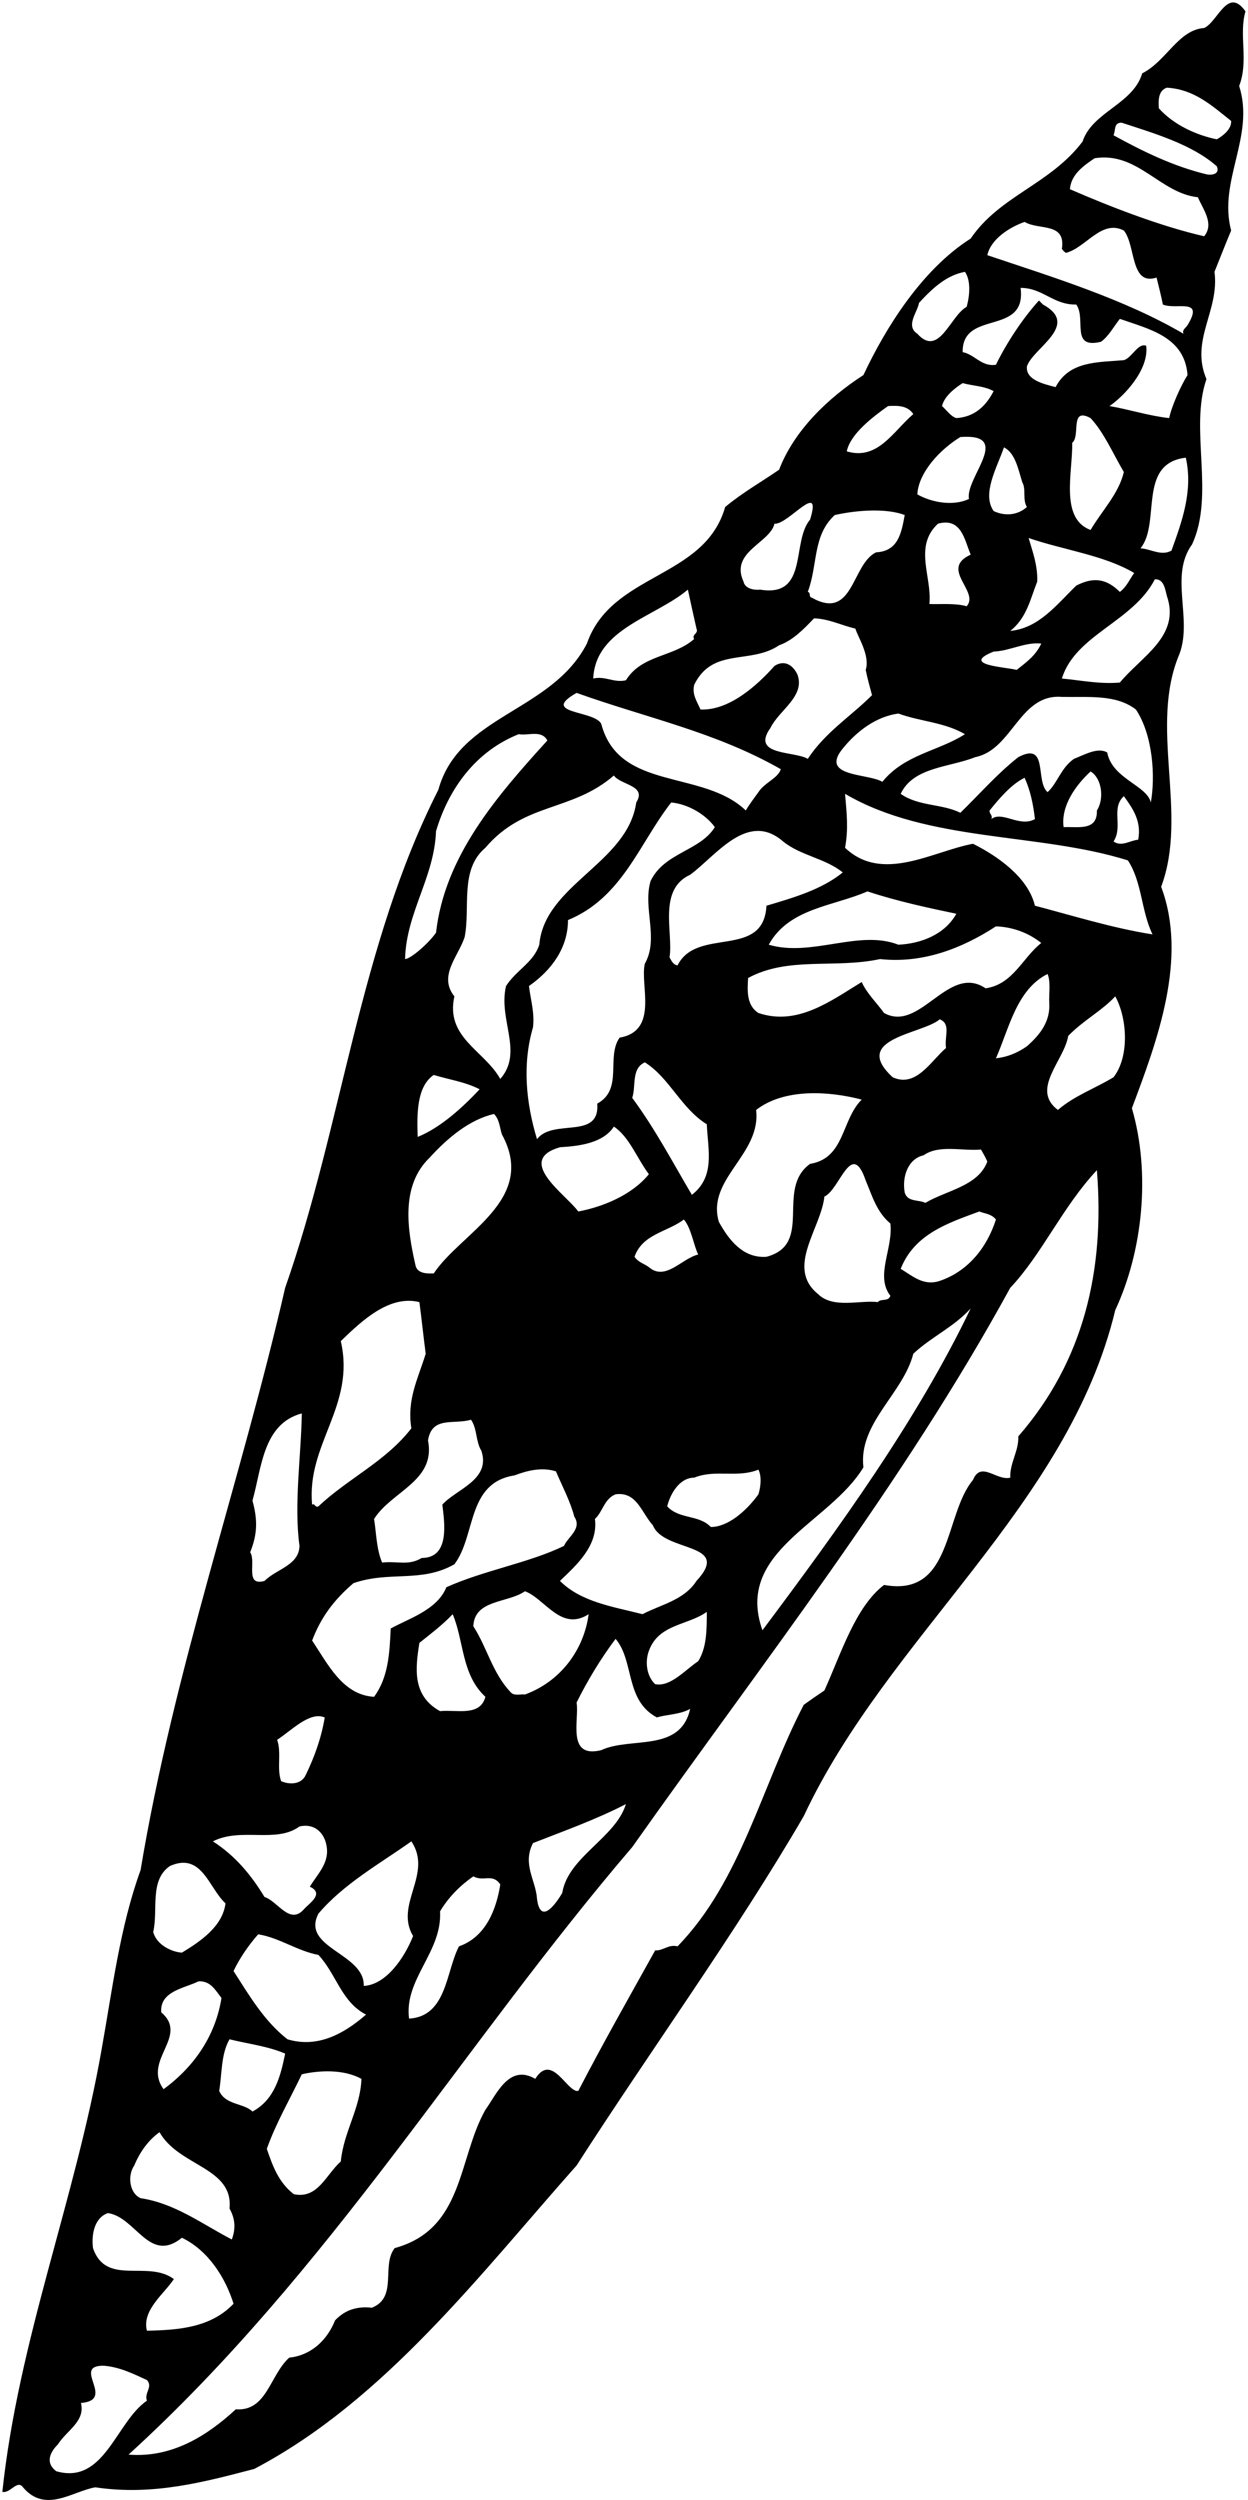 <?xml version="1.0" encoding="UTF-8"?>
<svg xmlns="http://www.w3.org/2000/svg" xmlns:xlink="http://www.w3.org/1999/xlink" width="326pt" height="653pt" viewBox="0 0 326 653" version="1.1">
<g id="surface1">
<path style=" stroke:none;fill-rule:nonzero;fill:rgb(0%,0%,0%);fill-opacity:1;" d="M 325.34 2.973 C 320.695 -3.621 318.148 5.672 314.551 7.316 C 307.809 7.77 304.66 16.008 298.367 19.156 C 295.969 27.246 285.328 29.195 282.781 36.988 C 274.242 48.227 261.203 51.074 253.562 62.312 C 240.824 70.406 231.383 85.539 225.539 97.977 C 216.246 103.973 207.406 112.512 203.512 122.703 C 198.715 126 193.922 128.695 189.426 132.441 C 184.031 151.324 159.754 149.527 153.312 168.109 C 144.02 186.09 119.895 186.688 114.5 206.32 C 93.82 247.078 89.473 293.684 74.488 336.391 C 62.949 386.738 45.418 436.191 36.727 488.488 C 31.332 503.324 29.383 519.508 26.535 535.391 C 19.645 574.652 4.809 611.215 0.613 650.926 C 2.711 651.375 4.508 647.629 6.008 649.727 C 11.852 656.621 18.895 650.777 24.891 649.727 C 39.875 651.977 53.211 648.379 66.398 644.934 C 100.414 627.102 125.59 593.836 150.613 565.66 C 170.242 535.094 192.273 504.82 209.953 474.402 C 231.98 427.352 279.035 393.484 291.324 342.234 C 298.516 326.801 300.613 306.422 295.668 289.488 C 302.262 271.953 310.355 250.375 303.312 231.645 C 310.504 212.465 300.016 189.836 308.105 170.805 C 311.555 161.516 305.41 150.426 311.402 142.184 C 317.398 129.145 310.652 112.062 315.148 99.027 C 310.805 88.836 318.598 81.195 317.246 71.004 C 318.746 67.258 320.094 63.812 321.594 60.215 C 318.148 47.18 327.887 35.641 323.691 22.453 C 326.238 15.859 323.539 9.117 325.34 2.973 Z M 266.598 75.199 C 272.441 75.199 275.141 79.695 281.133 79.547 C 283.832 83.293 279.484 91.234 287.578 89.285 C 289.523 87.938 290.875 85.391 292.523 83.293 C 300.164 85.988 309.453 87.938 310.203 97.977 C 308.406 100.824 306.008 106.219 305.41 109.215 C 300.016 108.617 295.07 106.969 289.824 106.07 C 293.57 103.523 300.164 96.629 299.414 90.336 C 297.316 89.438 295.668 93.48 293.57 94.082 C 286.828 94.68 279.336 94.23 275.738 101.125 C 272.293 100.227 267.945 99.176 268.246 95.73 C 269.746 90.934 282.332 84.941 272.441 79.547 C 272.145 79.246 271.844 78.945 271.395 78.496 C 267.047 83.293 262.852 89.734 260.156 95.281 C 256.406 95.879 254.609 92.582 251.465 91.984 C 251.312 80.746 268.246 87.938 266.598 75.199 Z M 252.512 158.367 C 249.516 157.469 245.02 157.918 242.773 157.77 C 243.52 150.727 238.574 142.781 245.02 136.789 C 251.164 135.141 251.914 140.984 253.562 144.883 C 245.32 148.629 255.961 154.473 252.512 158.367 Z M 274.09 261.914 C 274.391 266.711 271.844 270.156 268.246 273.305 C 265.699 275.102 263.004 276.148 260.156 276.449 C 263.602 268.656 265.551 258.469 273.641 254.422 C 274.539 256.52 273.941 259.965 274.09 261.914 Z M 257.457 258.168 C 247.719 251.574 240.375 269.855 230.934 264.613 C 228.984 261.914 226.438 259.516 225.09 256.52 C 216.996 261.465 208.305 268.059 198.117 264.613 C 194.82 262.516 195.27 258.316 195.418 255.473 C 205.91 249.777 218.047 253.074 229.887 250.527 C 240.973 251.727 251.164 247.828 260.156 241.984 C 264.648 242.133 268.848 243.781 271.992 246.328 C 267.047 250.227 264.648 257.117 257.457 258.168 Z M 42.121 525.652 C 41.672 520.105 48.266 519.359 51.863 517.559 C 55.008 517.41 56.207 519.809 57.855 521.906 C 56.355 531.348 51.113 539.59 42.723 545.73 C 37.176 538.09 49.465 531.945 42.121 525.652 Z M 59.953 532.695 C 64.75 533.895 69.992 534.492 74.488 536.441 C 73.289 542.285 71.793 548.43 65.949 551.574 C 63.699 549.328 58.906 549.926 57.258 546.18 C 58.008 541.688 57.707 536.59 59.953 532.695 Z M 78.836 541.836 C 83.48 540.785 89.773 540.488 94.418 543.035 C 94.121 550.828 89.773 556.82 89.023 564.613 C 85.129 568.059 83.031 574.504 76.738 573.156 C 72.691 570.008 71.191 565.66 69.695 561.316 C 72.094 554.574 75.688 548.43 78.836 541.836 Z M 75.09 532.695 C 68.945 527.898 65.047 521.156 61.004 514.863 C 62.652 511.414 65.047 507.969 67.445 505.273 C 72.992 506.172 77.637 509.617 83.18 510.664 C 87.828 515.613 89.176 522.953 95.617 526.25 C 89.926 531.195 83.031 535.094 75.09 532.695 Z M 95.02 518.758 C 95.32 510.219 78.535 508.867 83.18 499.879 C 89.773 492.086 99.215 486.84 107.457 480.996 C 113.152 489.535 102.961 497.48 107.906 505.723 C 105.66 511.414 100.863 518.461 95.02 518.758 Z M 72.391 454.473 C 76.289 451.926 80.934 446.98 84.828 448.629 C 83.93 454.023 82.133 458.969 79.883 463.613 C 78.684 466.312 75.391 466.16 73.441 465.262 C 72.242 462.113 73.59 457.77 72.391 454.473 Z M 81.531 428.547 C 83.781 422.555 87.227 417.91 92.32 413.562 C 101.762 410.266 110.004 413.562 118.695 408.617 C 124.391 401.125 121.844 387.34 134.43 385.391 C 137.578 384.191 141.473 383.145 145.219 384.344 C 146.867 388.238 148.965 392.137 150.016 396.18 C 152.113 399.328 148.367 401.426 147.316 403.824 C 138.027 408.316 126.637 410.117 116.598 414.613 C 114.199 420.605 106.559 422.855 102.062 425.402 C 101.762 431.844 101.465 438.141 97.715 443.234 C 89.473 442.785 85.578 434.543 81.531 428.547 Z M 111.801 376.25 C 112.852 369.809 118.547 372.203 123.039 370.855 C 124.688 373.254 124.238 376.551 125.738 378.949 C 128.285 386.59 119.145 388.988 115.547 393.035 C 116.148 397.98 117.496 406.969 110.152 406.969 C 106.707 409.066 103.859 407.719 99.812 408.168 C 98.316 404.57 98.316 400.527 97.715 396.781 C 102.363 389.438 113.898 386.891 111.801 376.25 Z M 178.637 318.559 C 180.586 320.805 181.184 325.301 182.383 327.699 C 178.035 328.746 173.84 334.742 169.496 330.996 C 168.297 330.098 166.797 329.797 165.746 328.297 C 167.848 322.305 174.289 321.855 178.637 318.559 Z M 151.062 316.461 C 147.766 311.965 134.43 303.121 146.27 299.676 C 151.664 299.379 157.656 298.477 160.355 294.281 C 164.398 296.98 166.348 302.523 169.496 306.719 C 165.148 312.113 157.508 315.262 151.062 316.461 Z M 180.734 312.113 C 175.938 304.023 171.145 294.883 165.148 286.789 C 166.199 283.645 164.848 279.148 168.445 277.5 C 174.891 281.547 177.887 289.488 184.629 293.684 C 184.93 300.426 186.879 307.32 180.734 312.113 Z M 169.945 230.145 C 167.848 237.188 172.191 245.133 168.445 251.727 C 167.098 257.27 172.191 269.258 161.852 271.055 C 158.258 276.148 162.902 284.543 156.008 288.289 C 156.758 297.879 144.469 292.035 140.273 297.578 C 137.426 288.137 136.379 278.098 139.227 268.359 C 139.676 264.461 138.625 261.316 138.176 257.57 C 144.172 253.371 148.367 247.527 148.367 240.336 C 162.602 234.492 167.098 220.105 175.34 209.617 C 179.836 210.066 184.328 212.762 186.727 216.059 C 182.832 222.355 173.539 222.652 169.945 230.145 Z M 166.199 209.617 C 163.949 225.5 142.223 231.047 140.871 246.777 C 139.375 251.426 134.879 253.371 132.184 257.57 C 130.086 266.41 136.828 274.801 130.684 281.844 C 126.488 274.352 116.297 271.055 118.695 260.266 C 114.352 254.871 119.895 249.629 121.395 244.684 C 122.891 236.891 120.043 227.148 126.789 221.453 C 136.977 209.465 149.266 212.164 160.355 202.574 C 162.152 205.121 169.047 205.121 166.199 209.617 Z M 125.289 284.543 C 120.941 289.188 115.098 294.582 109.105 296.98 C 108.953 291.586 108.656 283.941 113.301 280.797 C 117.195 281.992 121.543 282.594 125.289 284.543 Z M 112.254 302.375 C 116.898 297.277 122.59 292.484 129.035 290.984 C 130.535 292.484 130.535 294.73 131.133 296.379 C 140.426 313.465 120.344 322.004 113.301 332.645 C 112.102 332.645 108.953 332.945 108.504 330.395 C 106.406 321.105 104.609 309.719 112.254 302.375 Z M 118.246 421.656 C 121.242 428.699 120.492 437.391 126.789 443.234 C 125.438 448.48 119.297 446.531 114.949 446.98 C 107.605 442.934 108.504 435.742 109.555 429.148 C 112.551 426.75 115.547 424.504 118.246 421.656 Z M 114.949 499.277 C 117.195 495.531 120.195 492.535 123.641 490.137 C 126.34 491.637 128.586 489.238 130.684 492.234 C 129.633 498.977 126.789 506.02 119.895 508.418 C 116.449 515.012 116.746 526.699 106.855 527.301 C 105.508 516.961 115.547 509.918 114.949 499.277 Z M 123.641 424.801 C 123.941 417.758 132.633 418.809 137.129 415.66 C 142.371 417.609 146.566 426.301 153.762 421.656 C 152.562 430.797 146.566 439.188 137.129 442.633 C 135.93 442.484 134.281 443.086 133.383 442.035 C 128.586 436.941 127.238 430.348 123.641 424.801 Z M 139.227 481.445 C 146.867 478.449 155.711 475.301 163.5 471.258 C 160.805 480.098 148.367 485.043 146.867 494.484 C 145.367 497.031 141.172 503.176 140.273 495.98 C 139.973 491.188 136.379 486.988 139.227 481.445 Z M 157.059 457.172 C 147.914 459.418 151.363 449.227 150.613 444.73 C 153.461 439.039 156.758 433.492 160.805 428.098 C 165.746 433.941 163.199 444.133 171.594 448.629 C 173.84 447.879 177.738 447.879 180.285 446.379 C 177.738 457.918 164.699 453.574 157.059 457.172 Z M 171.145 439.938 C 168.895 437.84 168.445 434.094 169.496 431.246 C 172.043 424.203 179.535 424.652 184.629 421.055 C 184.629 425.699 184.629 430.348 182.383 433.941 C 178.785 436.34 175.188 440.688 171.145 439.938 Z M 181.934 412.965 C 178.637 418.059 172.641 419.109 167.848 421.656 C 160.203 419.707 151.812 418.508 146.27 412.965 C 150.465 408.918 156.309 403.824 155.41 396.781 C 157.508 394.832 157.809 391.535 160.805 390.336 C 166.348 389.586 167.547 395.133 170.543 398.43 C 173.391 405.621 191.371 402.773 181.934 412.965 Z M 174.289 393.484 C 175.039 390.336 177.438 385.992 181.332 385.992 C 186.879 383.742 192.57 386.141 198.117 383.895 C 199.016 385.691 198.715 388.387 198.117 390.336 C 194.969 394.684 190.176 398.879 185.68 398.879 C 182.531 395.582 177.438 396.93 174.289 393.484 Z M 197.516 289.938 C 204.859 284.242 216.547 284.992 225.09 287.238 C 219.695 292.633 220.742 302.523 211.602 304.023 C 202.461 310.617 212.652 325.004 200.215 328.297 C 194.07 328.746 190.324 323.805 187.777 319.156 C 184.48 307.918 198.867 301.625 197.516 289.938 Z M 247.117 273.754 C 243.223 277.051 239.324 284.242 233.18 281.395 C 222.094 271.203 240.973 270.156 245.469 266.262 C 248.465 267.461 246.668 270.605 247.117 273.754 Z M 256.258 300.277 C 256.859 301.324 257.457 302.375 257.906 303.422 C 255.508 309.867 247.266 310.914 241.723 314.211 C 239.926 313.312 237.078 314.062 236.328 311.516 C 235.578 307.32 237.227 302.676 241.273 301.773 C 245.32 298.926 251.312 300.727 256.258 300.277 Z M 232.582 319.605 C 233.332 326.199 228.535 333.242 232.582 338.488 C 231.98 340.137 230.184 339.086 229.285 340.137 C 224.789 339.535 217.598 341.934 213.699 338.039 C 205.16 331.145 214.449 320.953 215.348 312.562 C 219.395 310.766 222.391 297.43 226.137 308.367 C 227.785 312.266 228.984 316.609 232.582 319.605 Z M 225.539 383.293 C 224.191 371.754 235.879 364.113 238.574 353.621 C 243.371 349.129 249.066 346.73 253.562 341.785 C 239.625 370.855 219.246 399.027 199.164 425.852 C 191.824 405.172 216.699 397.98 225.539 383.293 Z M 245.02 334.742 C 240.973 335.789 238.277 333.242 235.277 331.445 C 238.875 322.305 247.719 319.457 255.809 316.461 C 257.309 317.059 258.957 317.059 260.156 318.559 C 257.758 326.051 252.66 332.344 245.02 334.742 Z M 234.68 246.777 C 224.34 242.734 212.051 250.074 200.812 246.777 C 206.059 237.188 217.746 236.738 226.59 232.844 C 234.23 235.391 242.621 237.188 249.816 238.688 C 246.816 244.082 240.676 246.48 234.68 246.777 Z M 200.215 236.59 C 199.465 250.676 182.082 241.984 176.988 252.176 C 175.789 252.023 175.34 250.824 174.891 250.074 C 175.938 243.781 171.742 232.395 180.285 228.496 C 187.027 223.551 195.27 211.715 204.559 219.805 C 209.203 223.551 215.5 224.152 220.145 227.898 C 214.602 232.395 207.258 234.492 200.215 236.59 Z M 220.145 195.531 C 223.891 190.887 228.984 187.141 234.68 186.391 C 240.375 188.488 246.668 188.637 252.062 191.785 C 245.02 196.281 236.328 197.027 230.484 204.223 C 226.738 201.973 214 203.023 220.145 195.531 Z M 253.109 130.344 C 248.914 132.293 243.371 131.246 239.625 129.145 C 239.926 123.453 245.469 117.457 250.863 114.16 C 264.801 113.113 252.062 124.801 253.109 130.344 Z M 249.816 109.215 C 248.316 108.766 247.266 107.117 246.07 106.07 C 246.668 103.523 249.363 101.426 251.465 100.074 C 254.16 100.824 257.156 100.824 259.555 102.172 C 257.457 106.219 254.461 108.918 249.816 109.215 Z M 262.254 116.859 C 265.25 118.355 266 122.703 267.047 126 C 268.098 127.797 267.047 130.496 268.246 132.441 C 265.699 134.691 262.402 134.84 259.555 133.492 C 256.406 128.996 260.453 122.105 262.254 116.859 Z M 259.555 170.207 C 263.75 170.055 267.797 167.656 271.992 168.109 C 270.645 171.105 268.246 172.902 265.551 175 C 263.152 174.254 250.562 173.801 259.555 170.207 Z M 263.902 164.812 C 268.246 161.363 269.145 156.422 270.945 151.926 C 271.094 147.727 269.746 144.133 268.695 140.535 C 277.836 143.684 288.477 145.031 296.27 149.676 C 295.07 151.324 294.32 153.273 292.523 154.621 C 288.926 151.023 285.48 150.727 281.133 152.973 C 275.891 158.066 271.395 164.062 263.902 164.812 Z M 280.086 115.66 C 282.332 113.863 279.336 106.219 284.879 109.215 C 288.477 113.113 290.723 118.508 293.57 123.301 C 292.223 128.996 287.879 133.344 284.879 138.438 C 276.789 135.441 280.234 123.301 280.086 115.66 Z M 240.074 79.098 C 243.672 75.199 247.266 71.902 252.062 71.004 C 253.711 73.402 253.262 77.449 252.512 80.145 C 248.164 82.543 245.32 93.48 239.625 87.188 C 236.477 85.09 239.625 81.645 240.074 79.098 Z M 231.98 106.07 C 234.531 105.922 237.078 105.922 238.574 108.168 C 233.18 112.812 229.285 120.305 221.191 117.906 C 222.094 113.41 227.938 108.918 231.98 106.07 Z M 218.047 134.539 C 224.039 133.191 231.684 132.742 236.328 134.539 C 235.43 139.484 234.531 143.98 228.836 144.281 C 222.391 147.43 222.992 162.266 212.051 156.121 C 211.152 155.969 211.902 154.77 211.004 154.621 C 213.699 147.43 212.203 139.938 218.047 134.539 Z M 202.312 136.789 C 205.758 137.238 214.898 125.102 211.602 135.738 C 206.656 141.586 211.305 156.121 198.566 154.023 C 197.516 154.172 194.672 154.023 194.219 151.926 C 190.625 144.133 201.113 141.883 202.312 136.789 Z M 203.512 168.559 C 206.957 167.359 209.805 164.512 212.652 161.516 C 216.547 161.664 219.695 163.312 223.441 164.211 C 224.039 166.309 227.336 171.254 226.137 175 C 226.59 177.246 227.188 179.348 227.785 181.594 C 222.242 187.141 215.648 191.184 211.004 198.227 C 207.559 196.129 196.02 197.48 201.262 190.137 C 203.512 185.492 210.402 181.895 208.305 176.199 C 207.105 173.652 204.859 172.305 202.312 173.953 C 197.516 179.348 190.324 185.641 182.98 185.34 C 182.082 183.242 180.734 181.445 181.332 178.898 C 186.129 169.008 196.02 173.652 203.512 168.559 Z M 179.684 154.023 C 180.434 157.469 181.184 160.914 181.934 164.211 C 182.531 165.559 180.586 165.711 181.332 166.91 C 175.938 171.703 167.695 170.953 163.5 177.699 C 160.355 178.445 158.105 176.5 154.961 177.246 C 155.559 164.211 171.145 161.215 179.684 154.023 Z M 150.613 180.996 C 169.047 187.59 186.879 191.184 203.961 200.926 C 203.211 203.324 199.766 204.371 198.117 206.918 C 196.918 208.566 195.57 210.367 194.82 211.715 C 183.582 200.926 161.703 206.77 157.059 189.086 C 155.258 185.492 140.871 186.539 150.613 180.996 Z M 113.898 217.109 C 117.195 206.02 124.238 196.281 135.48 191.785 C 138.027 192.234 141.473 190.586 142.973 193.434 C 129.633 208.117 116.148 223.703 113.898 243.633 C 111.801 246.629 107.156 250.527 105.809 250.527 C 106.109 238.387 113.449 229.246 113.898 217.109 Z M 89.023 350.324 C 94.57 344.934 101.762 338.188 109.555 340.137 C 110.152 344.633 110.605 349.129 111.203 353.621 C 109.105 360.367 106.258 365.609 107.457 373.105 C 100.715 381.797 90.973 386.141 83.18 393.484 C 82.281 393.934 82.281 392.586 81.531 393.035 C 80.035 377.148 92.922 367.258 89.023 350.324 Z M 65.949 391.984 C 68.344 383.594 68.645 371.906 78.836 369.207 C 78.684 379.996 76.738 393.035 78.234 403.824 C 78.086 408.918 72.242 409.816 69.094 412.965 C 63.852 414.461 66.996 407.867 65.348 405.473 C 67.297 400.676 67.297 396.93 65.949 391.984 Z M 78.234 477.102 C 82.133 476.199 84.68 478.746 85.277 482.047 C 86.176 486.539 83.031 489.387 80.934 492.836 C 84.828 494.633 80.781 497.18 79.434 498.68 C 75.688 503.023 72.543 496.578 69.094 495.531 C 65.648 489.836 61.453 484.742 55.609 480.996 C 62.949 477.25 72.094 481.598 78.234 477.102 Z M 44.371 487.441 C 52.762 483.691 54.559 493.285 58.906 497.18 C 58.156 503.176 52.461 507.07 47.516 510.066 C 44.969 509.918 40.922 508.117 40.023 504.672 C 41.371 498.828 38.973 491.188 44.371 487.441 Z M 35.078 565.66 C 36.426 562.363 38.676 559.07 41.672 556.969 C 46.766 565.961 61.004 566.109 59.953 576.902 C 61.453 579.598 61.602 582.145 60.555 584.992 C 52.762 580.945 45.719 575.551 36.727 574.203 C 33.73 572.855 33.281 568.211 35.078 565.66 Z M 28.184 578.098 C 35.527 579.148 38.973 591.438 47.516 584.543 C 54.41 587.84 58.906 595.031 61.004 601.777 C 55.16 607.918 46.918 608.668 38.375 608.82 C 37.027 603.426 42.871 599.227 45.418 595.332 C 38.527 590.238 27.734 597.281 24.289 587.238 C 23.84 583.492 24.738 579.297 28.184 578.098 Z M 14.699 645.531 C 11.551 643.137 13.352 640.289 15.148 638.488 C 17.398 634.895 22.34 632.496 21.145 627.699 C 30.434 626.949 18.594 617.961 26.988 617.961 C 31.184 618.258 34.777 620.059 38.375 621.707 C 40.023 623.504 37.625 625.004 38.375 627.102 C 30.285 632.645 27.285 649.129 14.699 645.531 Z M 266 375.203 C 266.148 379.098 263.75 382.094 263.902 385.992 C 260.305 386.891 256.258 381.496 254.16 386.59 C 246.52 395.73 248.914 417.309 230.934 414.012 C 223.441 419.707 219.695 431.996 215.348 441.586 C 213.551 442.785 211.602 444.133 209.953 445.332 C 199.016 466.312 193.621 491.336 176.988 508.418 C 174.59 507.82 173.242 509.617 171.145 509.469 C 164.398 521.605 157.508 533.742 151.062 546.18 C 148.215 546.781 144.172 535.992 139.824 543.035 C 132.93 538.988 129.633 547.23 126.789 551.125 C 119.594 563.863 121.242 582.297 103.109 587.238 C 99.516 591.734 104.012 600.129 97.117 602.824 C 93.219 602.375 90.074 603.426 87.527 606.121 C 85.43 611.367 81.234 615.262 75.539 615.863 C 70.445 620.508 69.695 629.949 61.602 629.348 C 53.961 636.391 44.82 642.086 33.582 641.188 C 86.176 593.234 120.793 534.344 165.148 482.496 C 199.465 433.941 235.879 387.641 263.902 336.391 C 272.145 327.699 277.535 315.262 286.527 305.672 C 288.625 331.895 283.082 355.57 266 375.203 Z M 290.875 281.395 C 285.93 284.391 280.684 286.191 276.34 289.938 C 269.145 284.543 277.988 277.051 279.035 270.605 C 282.934 266.559 287.879 264.012 291.324 260.266 C 294.469 265.961 295.07 276 290.875 281.395 Z M 270.344 236.59 C 268.547 229.098 260.453 223.551 254.16 220.406 C 243.672 222.355 230.484 230.746 220.742 221.453 C 221.645 216.508 221.191 212.613 220.742 207.367 C 242.473 220.105 271.242 217.41 294.621 224.75 C 298.367 230.445 298.066 237.938 301.062 244.082 C 290.574 242.434 280.086 239.137 270.344 236.59 Z M 258.508 211.715 C 260.902 208.719 264.199 204.82 267.648 203.172 C 269.145 206.469 269.895 210.066 270.344 213.961 C 266.297 216.211 261.805 211.715 258.957 213.961 C 259.406 212.914 258.355 212.613 258.508 211.715 Z M 284.879 201.523 C 287.879 203.324 288.477 208.719 286.527 211.715 C 286.68 217.109 281.734 215.91 277.836 216.059 C 277.09 210.516 280.984 205.121 284.879 201.523 Z M 293.57 207.969 C 295.969 211.266 298.219 214.562 297.316 219.355 C 295.219 219.508 292.973 221.305 290.875 219.805 C 293.422 215.91 290.125 211.113 293.57 207.969 Z M 300.613 209.617 C 299.566 205.121 290.574 203.473 289.227 196.578 C 286.828 195.082 283.23 197.18 280.535 198.227 C 277.09 200.625 276.188 204.672 273.641 206.918 C 270.344 204.07 273.941 193.582 266 197.777 C 260.305 202.273 255.66 207.668 250.863 212.312 C 246.07 209.914 239.926 210.664 235.277 207.367 C 238.574 200.324 248.016 200.477 254.762 197.777 C 264.5 195.828 266.297 181.145 277.387 182.043 C 284.281 182.195 291.473 181.297 296.719 185.34 C 301.215 192.086 301.812 203.023 300.613 209.617 Z M 292.523 178.297 C 287.129 178.746 282.332 177.699 277.387 177.246 C 280.836 165.859 295.969 162.414 301.664 151.324 C 304.062 151.176 304.359 154.023 304.809 155.672 C 308.406 166.16 298.219 171.402 292.523 178.297 Z M 306.008 143.832 C 303.312 145.328 300.613 143.383 297.918 143.23 C 303.312 136.641 297.02 121.055 309.754 119.555 C 311.703 128.246 308.707 136.34 306.008 143.832 Z M 310.203 84.941 C 309.754 85.691 308.707 86.141 309.156 87.188 C 293.57 78.047 274.391 72.203 257.906 66.66 C 258.805 62.465 263.75 59.316 267.648 57.969 C 271.395 60.215 278.438 57.969 277.387 65.012 C 277.688 65.461 277.988 65.762 278.438 66.059 C 283.68 64.711 287.727 57.219 293.57 60.215 C 296.719 64.109 295.219 74.75 302.113 72.504 C 302.711 74.898 303.312 77.297 303.762 79.547 C 307.207 81.047 314.699 77.598 310.203 84.941 Z M 314.551 61.715 C 303.461 59.164 290.875 54.371 279.484 49.426 C 279.785 45.531 283.082 43.281 285.93 41.336 C 297.168 39.535 303.012 50.477 312.902 51.523 C 314.25 54.672 317.246 58.418 314.551 61.715 Z M 315.148 45.531 C 306.461 43.434 298.516 39.535 290.875 35.34 C 291.473 33.992 290.875 32.043 292.973 32.043 C 301.664 34.891 311.402 37.738 317.848 43.434 C 318.746 45.531 316.496 45.828 315.148 45.531 Z M 317.848 36.391 C 312.602 35.34 306.609 32.645 302.711 28.297 C 302.562 26.199 302.562 23.652 304.809 22.902 C 312.004 23.352 316.496 27.547 321.594 31.594 C 321.742 33.691 319.496 35.488 317.848 36.391 "/>
</g>
</svg>
